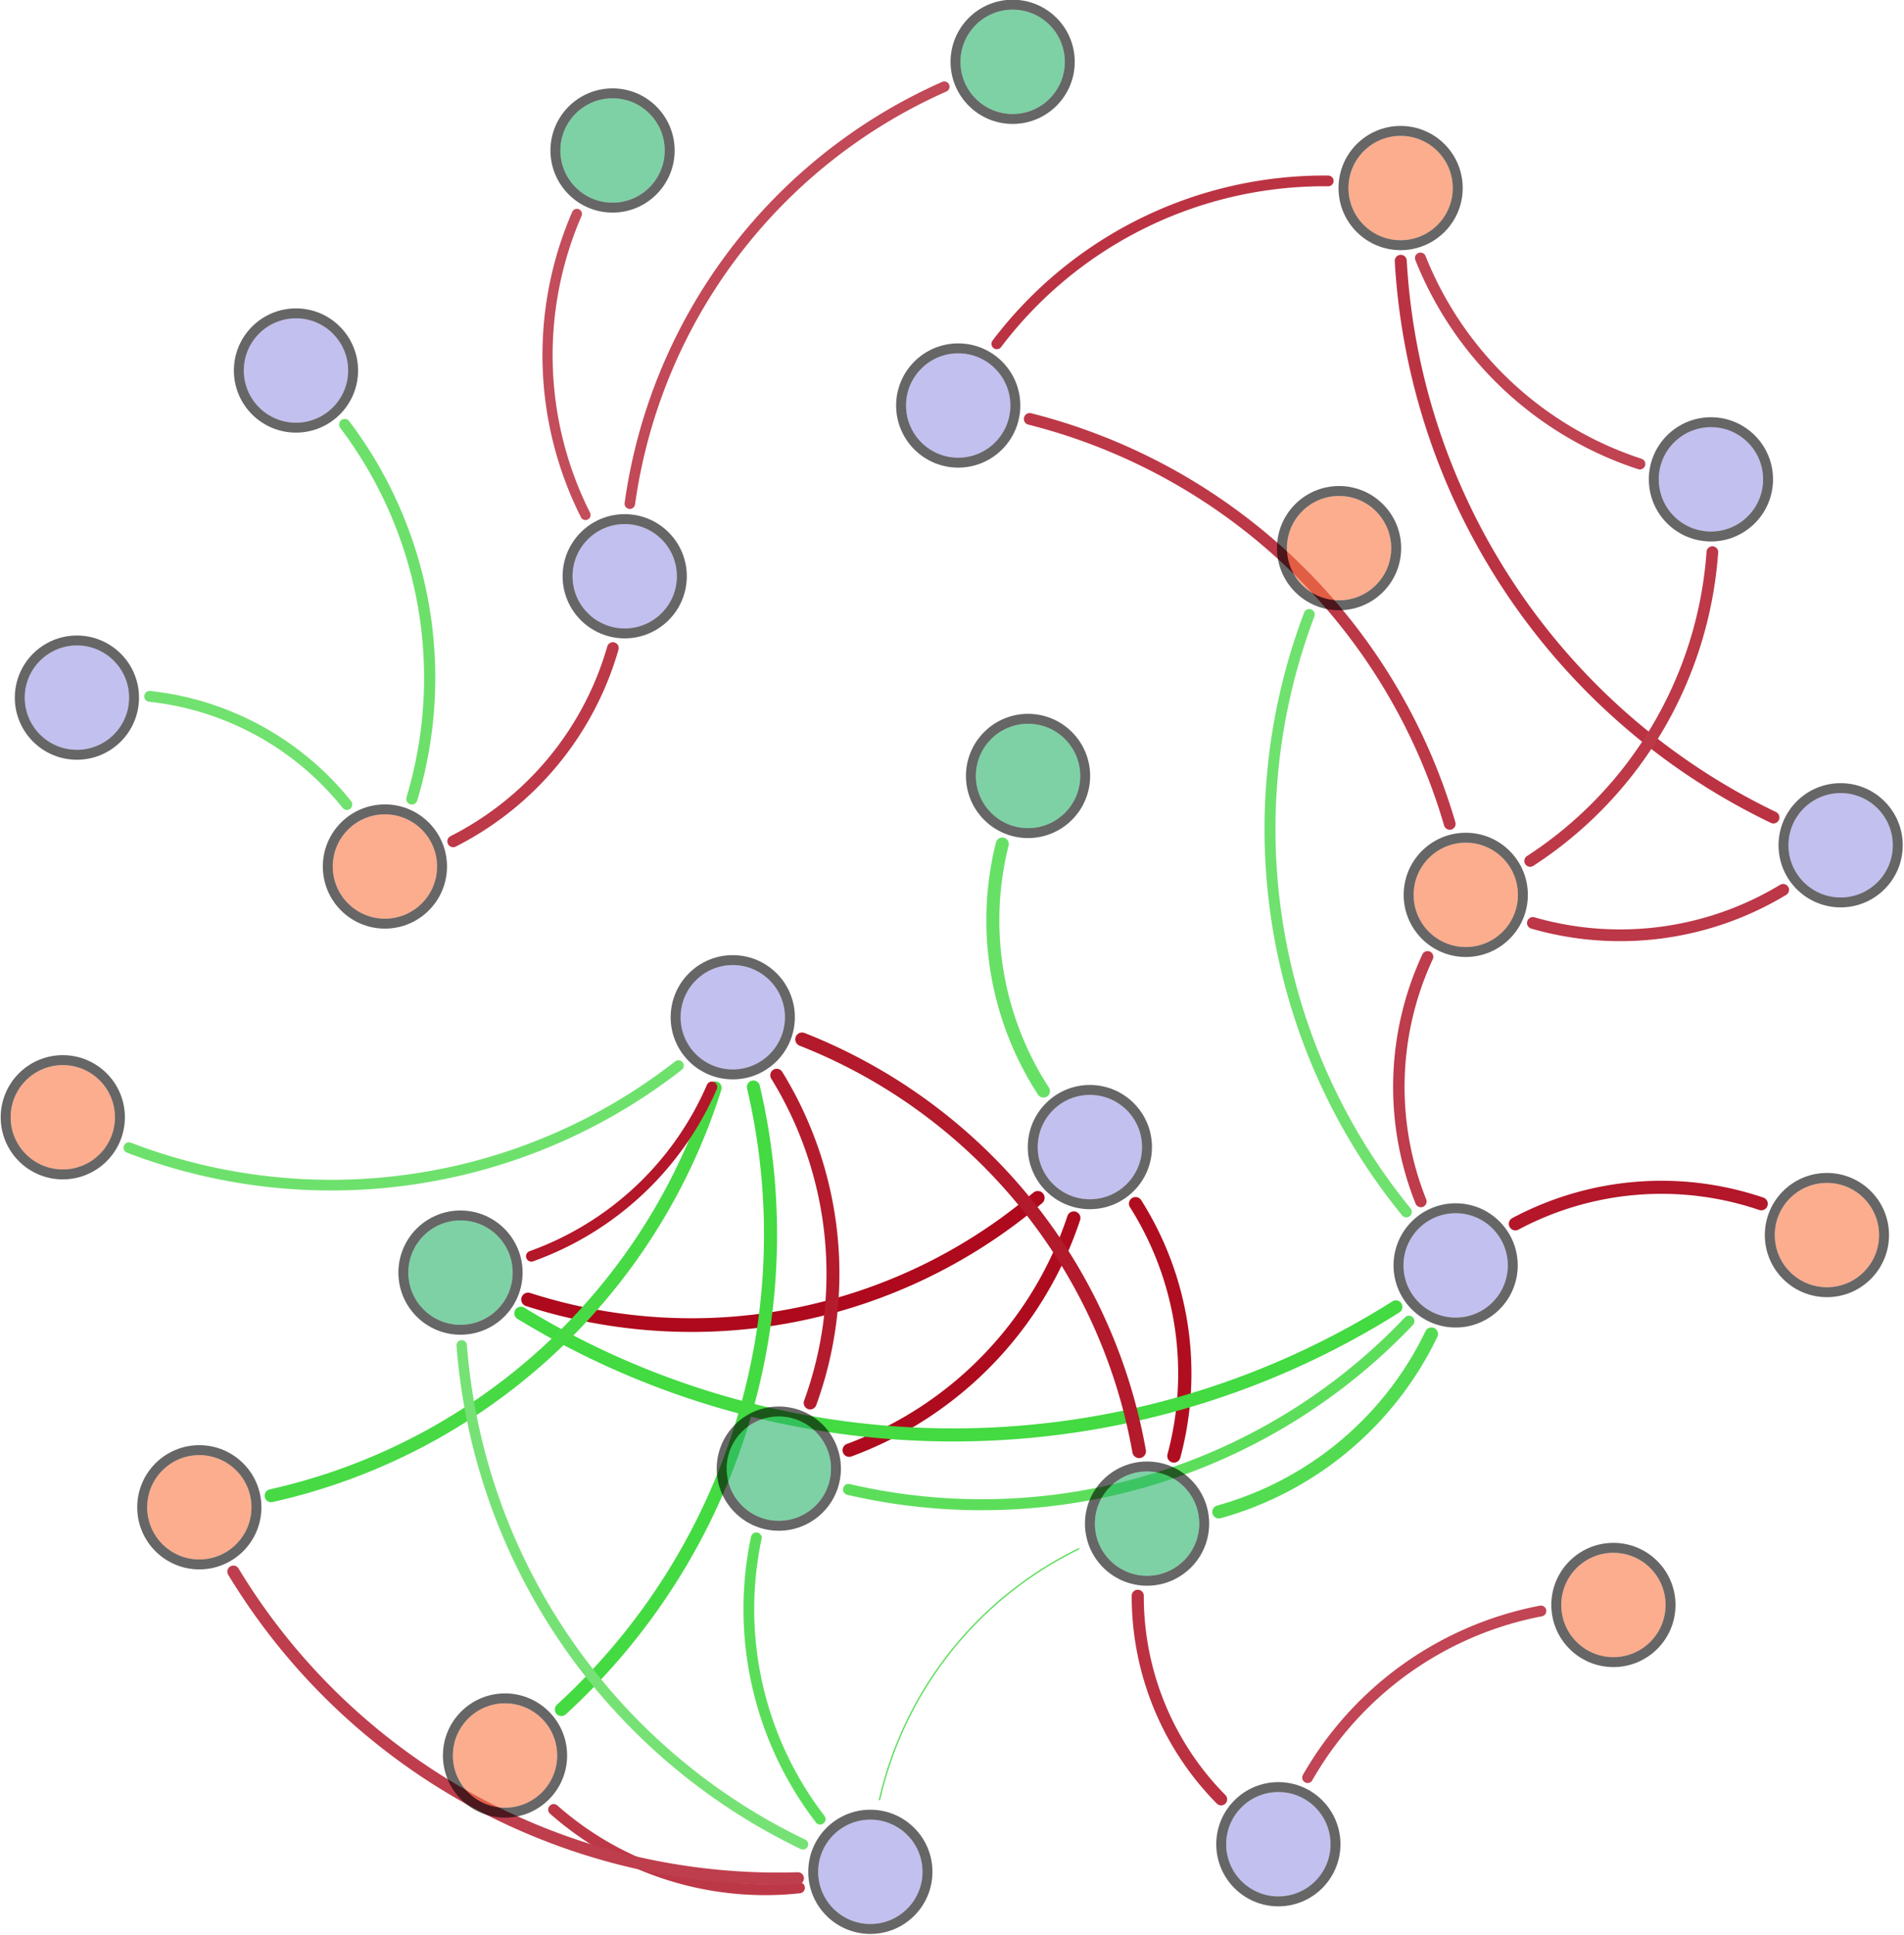 <?xml version="1.0" encoding="UTF-8"?>
<!DOCTYPE svg PUBLIC "-//W3C//DTD SVG 1.1//EN"
    "http://www.w3.org/Graphics/SVG/1.1/DTD/svg11.dtd" >
<svg contentScriptType="text/ecmascript" width="1251.0"
     xmlns:xlink="http://www.w3.org/1999/xlink" zoomAndPan="magnify"
     contentStyleType="text/css"
     viewBox="-626 -644 1251 1271" height="1271.0"
     preserveAspectRatio="xMidYMid meet" xmlns="http://www.w3.org/2000/svg"
     version="1.1">
    <g id="edges">
        <path stroke-linecap="round" fill="none"
              class="id_Bacterial_16S_rRNA id_W-pH"
              d="M 79.507,156.081 A 244.921,244.921 0,0 1,-68.049,308.57"
              stroke="#af0b1e" stroke-width="8.745" stroke-opacity="1.0"/>
        <path stroke-linecap="round" fill="none"
              class="id_Bacterial_16S_rRNA id_W-DO"
              d="M 120.121,146.653 A 208.473,208.473 0,0 1,145.299,312.368"
              stroke="#b00e20" stroke-width="8.717" stroke-opacity="1.0"/>
        <path stroke-linecap="round" fill="none"
              class="id_Bacterial_16S_rRNA id_W-TN"
              d="M 59.576,72.671 A 205.947,205.947 0,0 1,32.534,-89.608"
              stroke="#67e066" stroke-width="8.545" stroke-opacity="1.0"/>
        <path stroke-linecap="round" fill="none"
              class="id_Bacterial_16S_rRNA id_W-T"
              d="M 55.846,142.819 A 351.39,351.39 0,0 1,-279.026,209.589"
              stroke="#ae091c" stroke-width="9.0" stroke-opacity="1.0"/>
        <path stroke-linecap="round" fill="none"
              class="id_Archaeal_16S_rRNA id_Ⅲ-Area"
              d="M 28.944,-418.157 A 269.891,269.891 0,0 1,246.682,-525.16"
              stroke="#bb3343" stroke-width="7.052" stroke-opacity="1.0"/>
        <path stroke-linecap="round" fill="none"
              class="id_Archaeal_16S_rRNA id_Ⅴ-Area"
              d="M 50.566,-368.823 A 385.98,385.98 0,0 1,326.53,-102.823"
              stroke="#bd3847" stroke-width="7.701" stroke-opacity="1.0"/>
        <path stroke-linecap="round" fill="none" class="id_AOA_amoA id_Ⅲ-Area"
              d="M 539.2,-107.057 A 432.976,432.976 0,0 1,294.34,-472.68"
              stroke="#bb3343" stroke-width="7.887" stroke-opacity="1.0"/>
        <path stroke-linecap="round" fill="none" class="id_AOA_amoA id_Ⅴ-Area"
              d="M 545.584,-59.496 A 207.038,207.038 0,0 1,381.161,-37.748"
              stroke="#bc3747" stroke-width="7.719" stroke-opacity="1.0"/>
        <path stroke-linecap="round" fill="none" class="id_nxrA id_FI"
              d="M -223.315,-218.319 A 206.11,206.11 0,0 1,-328.244,-91.349"
              stroke="#bd3948" stroke-width="7.666" stroke-opacity="1.0"/>
        <path stroke-linecap="round" fill="none" class="id_nxrA id_W-NO_{2}^{-}"
              d="M -212.171,-313.164 A 352.715,352.715 0,0 1,-5.575,-587.049"
              stroke="#c24957" stroke-width="6.907" stroke-opacity="1.0"/>
        <path stroke-linecap="round" fill="none" class="id_nxrA id_W-COD"
              d="M -241.311,-305.741 A 233.155,233.155 0,0 1,-246.963,-503.49"
              stroke="#c34d5b" stroke-width="6.68" stroke-opacity="1.0"/>
        <path stroke-linecap="round" fill="none" class="id_narG id_FI"
              d="M -527.674,-186.59 A 192.313,192.313 0,0 1,-398.102,-115.567"
              stroke="#71e170" stroke-width="7.108" stroke-opacity="1.0"/>
        <path stroke-linecap="round" fill="none" class="id_napA id_S-TP"
              d="M 369.655,159.899 A 203.966,203.966 0,0 1,531.202,146.702"
              stroke="#b31729" stroke-width="8.585" stroke-opacity="1.0"/>
        <path stroke-linecap="round" fill="none" class="id_napA id_Ⅰ-Area"
              d="M 298.019,152.035 A 397.771,397.771 0,0 1,234.23,-240.351"
              stroke="#6fe16e" stroke-width="7.202" stroke-opacity="1.0"/>
        <path stroke-linecap="round" fill="none" class="id_napA id_Ⅴ-Area"
              d="M 307.573,145.195 A 202.897,202.897 0,0 1,311.969,-15.518"
              stroke="#be3c4b" stroke-width="7.521" stroke-opacity="1.0"/>
        <path stroke-linecap="round" fill="none" class="id_napA id_W-pH"
              d="M 299.708,223.824 A 386.919,386.919 0,0 1,-68.487,334.349"
              stroke="#5dde5b" stroke-width="7.226" stroke-opacity="1.0"/>
        <path stroke-linecap="round" fill="none" class="id_napA id_W-DO"
              d="M 314.497,232.261 A 220.279,220.279 0,0 1,174.84,349.093"
              stroke="#53dc51" stroke-width="8.631" stroke-opacity="1.0"/>
        <path stroke-linecap="round" fill="none" class="id_napA id_W-T"
              d="M 291.145,214.447 A 544.889,544.889 0,0 1,-283.785,218.609"
              stroke="#43da42" stroke-width="8.581" stroke-opacity="1.0"/>
        <path stroke-linecap="round" fill="none" class="id_nirK id_Ⅲ-Area"
              d="M 451.426,-339.235 A 233.014,233.014 0,0 1,307.297,-474.494"
              stroke="#c04352" stroke-width="7.21" stroke-opacity="1.0"/>
        <path stroke-linecap="round" fill="none" class="id_nirK id_Ⅴ-Area"
              d="M 499.089,-281.344 A 264.104,264.104 0,0 1,379.359,-78.473"
              stroke="#bd3948" stroke-width="7.657" stroke-opacity="1.0"/>
        <path stroke-linecap="round" fill="none"
              class="id_cnorB id_S-Size-d(0.5)"
              d="M -130.987,70.026 A 422.909,422.909 0,0 1,-257.154,478.894"
              stroke="#44da42" stroke-width="8.575" stroke-opacity="1.0"/>
        <path stroke-linecap="round" fill="none"
              class="id_cnorB id_S-Size-d(0.9)"
              d="M -156.13,70.566 A 396.557,396.557 0,0 1,-447.848,338.469"
              stroke="#47da45" stroke-width="8.526" stroke-opacity="1.0"/>
        <path stroke-linecap="round" fill="none" class="id_cnorB id_HIX"
              d="M -180.257,55.966 A 370.896,370.896 0,0 1,-541.316,109.85"
              stroke="#6ee16d" stroke-width="7.023" stroke-opacity="1.0"/>
        <path stroke-linecap="round" fill="none" class="id_cnorB id_W-pH"
              d="M -115.665,62.277 A 248.356,248.356 0,0 1,-93.696,277.541"
              stroke="#b41c2e" stroke-width="8.49" stroke-opacity="1.0"/>
        <path stroke-linecap="round" fill="none" class="id_cnorB id_W-DO"
              d="M -99,38.69 A 358.165,358.165 0,0 1,122.458,309.281"
              stroke="#b31a2c" stroke-width="8.955" stroke-opacity="1.0"/>
        <path stroke-linecap="round" fill="none" class="id_cnorB id_W-T"
              d="M -158.276,69.977 A 204.355,204.355 0,0 1,-276.866,181.166"
              stroke="#b31729" stroke-width="7.051" stroke-opacity="1.0"/>
        <path stroke-linecap="round" fill="none" class="id_hzsA id_S-TN"
              d="M 233.14,523.623 A 225.403,225.403 0,0 1,386.44,414.188"
              stroke="#c14554" stroke-width="7.103" stroke-opacity="1.0"/>
        <path stroke-linecap="round" fill="none" class="id_hzsA id_W-DO"
              d="M 176.312,537.902 A 189.65,189.65 0,0 1,121.546,404.203"
              stroke="#bb3141" stroke-width="7.949" stroke-opacity="1.0"/>
        <path stroke-linecap="round" fill="none" class="id_hzo id_S-Size-d(0.5)"
              d="M -100.783,596.011 A 209.919,209.919 0,0 1,-262.194,544.635"
              stroke="#bd3847" stroke-width="7.237" stroke-opacity="1.0"/>
        <path stroke-linecap="round" fill="none" class="id_hzo id_S-Size-d(0.9)"
              d="M -101.76,589.759 A 418.1,418.1 0,0 1,-472.673,388.313"
              stroke="#be3e4d" stroke-width="7.931" stroke-opacity="1.0"/>
        <path stroke-linecap="round" fill="none" class="id_hzo id_W-pH"
              d="M -87.114,550.907 A 226.322,226.322 0,0 1,-129.072,366.134"
              stroke="#5ade59" stroke-width="7.062" stroke-opacity="1.0"/>
        <path stroke-linecap="round" fill="none" class="id_hzo id_W-DO"
              d="M -48.121,538.103 A 243.486,243.486 0,0 1,82.829,373.366"
              stroke="#5fde5e" stroke-width="0.9" stroke-opacity="1.0"/>
        <path stroke-linecap="round" fill="none" class="id_hzo id_W-T"
              d="M -98.405,567.461 A 397.422,397.422 0,0 1,-322.642,239.714"
              stroke="#76e275" stroke-width="6.862" stroke-opacity="1.0"/>
        <path stroke-linecap="round" fill="none" class="id_nifH id_FI"
              d="M -399.506,-365.142 A 275.83,275.83 0,0 1,-355.4,-119.232"
              stroke="#6ce06b" stroke-width="7.355" stroke-opacity="1.0"/>
    </g>
    <g id="nodes">
        <circle fill="#9a96e5" r="34.272" fill-opacity="0.6"
                class="id_Bacterial_16S_rRNA" cx="90.087" cy="109.467"/>
        <circle fill="none" r="37.536" cx="90.087" cy="109.467"
                stroke="#000000" stroke-opacity="0.6" stroke-width="6.528"/>
        <circle fill="#f97743" r="34.272" fill-opacity="0.6" class="id_HIX"
                cx="-584.747" cy="89.886"/>
        <circle fill="none" r="37.536" cx="-584.747" cy="89.886"
                stroke="#000000" stroke-opacity="0.6" stroke-width="6.528"/>
        <circle fill="#f97743" r="34.272" fill-opacity="0.6"
                class="id_Ⅰ-Area" cx="253.818" cy="-283.953"/>
        <circle fill="none" r="37.536" cx="253.818" cy="-283.953"
                stroke="#000000" stroke-opacity="0.6" stroke-width="6.528"/>
        <circle fill="#28b36a" r="34.272" fill-opacity="0.6" class="id_W-pH"
                cx="-114.29" cy="320.678"/>
        <circle fill="none" r="37.536" cx="-114.29" cy="320.678"
                stroke="#000000" stroke-opacity="0.6" stroke-width="6.528"/>
        <circle fill="#28b36a" r="34.272" fill-opacity="0.6" class="id_W-DO"
                cx="127.665" cy="356.796"/>
        <circle fill="none" r="37.536" cx="127.665" cy="356.796"
                stroke="#000000" stroke-opacity="0.6" stroke-width="6.528"/>
        <circle fill="#28b36a" r="34.272" fill-opacity="0.6" class="id_W-TN"
                cx="49.465" cy="-134.309"/>
        <circle fill="none" r="37.536" cx="49.465" cy="-134.309"
                stroke="#000000" stroke-opacity="0.6" stroke-width="6.528"/>
        <circle fill="#28b36a" r="34.272" fill-opacity="0.6" class="id_W-T"
                cx="-323.44" cy="191.921"/>
        <circle fill="none" r="37.536" cx="-323.44" cy="191.921"
                stroke="#000000" stroke-opacity="0.6" stroke-width="6.528"/>
        <circle fill="#9a96e5" r="34.272" fill-opacity="0.6"
                class="id_Archaeal_16S_rRNA" cx="3.586" cy="-377.638"/>
        <circle fill="none" r="37.536" cx="3.586" cy="-377.638"
                stroke="#000000" stroke-opacity="0.6" stroke-width="6.528"/>
        <circle fill="#f97743" r="34.272" fill-opacity="0.6"
                class="id_Ⅲ-Area" cx="294.253" cy="-520.48"/>
        <circle fill="none" r="37.536" cx="294.253" cy="-520.48"
                stroke="#000000" stroke-opacity="0.6" stroke-width="6.528"/>
        <circle fill="#f97743" r="34.272" fill-opacity="0.6"
                class="id_Ⅴ-Area" cx="337.066" cy="-56.199"/>
        <circle fill="none" r="37.536" cx="337.066" cy="-56.199"
                stroke="#000000" stroke-opacity="0.6" stroke-width="6.528"/>
        <circle fill="#9a96e5" r="34.272" fill-opacity="0.6"
                class="id_AOA_amoA" cx="583.366" cy="-88.777"/>
        <circle fill="none" r="37.536" cx="583.366" cy="-88.777"
                stroke="#000000" stroke-opacity="0.6" stroke-width="6.528"/>
        <circle fill="#9a96e5" r="34.272" fill-opacity="0.6" class="id_nxrA"
                cx="-215.541" cy="-265.483"/>
        <circle fill="none" r="37.536" cx="-215.541" cy="-265.483"
                stroke="#000000" stroke-opacity="0.6" stroke-width="6.528"/>
        <circle fill="#f97743" r="34.272" fill-opacity="0.6" class="id_FI"
                cx="-373.098" cy="-74.829"/>
        <circle fill="none" r="37.536" cx="-373.098" cy="-74.829"
                stroke="#000000" stroke-opacity="0.6" stroke-width="6.528"/>
        <circle fill="#28b36a" r="34.272" fill-opacity="0.6"
                class="id_W-NO_{2}^{-}" cx="39.346" cy="-603.388"/>
        <circle fill="none" r="37.536" cx="39.346" cy="-603.388"
                stroke="#000000" stroke-opacity="0.6" stroke-width="6.528"/>
        <circle fill="#28b36a" r="34.272" fill-opacity="0.6" class="id_W-COD"
                cx="-223.534" cy="-545.154"/>
        <circle fill="none" r="37.536" cx="-223.534" cy="-545.154"
                stroke="#000000" stroke-opacity="0.6" stroke-width="6.528"/>
        <circle fill="#9a96e5" r="34.272" fill-opacity="0.6" class="id_narG"
                cx="-575.467" cy="-185.754"/>
        <circle fill="none" r="37.536" cx="-575.467" cy="-185.754"
                stroke="#000000" stroke-opacity="0.6" stroke-width="6.528"/>
        <circle fill="#9a96e5" r="34.272" fill-opacity="0.6" class="id_napA"
                cx="330.409" cy="187.187"/>
        <circle fill="none" r="37.536" cx="330.409" cy="187.187"
                stroke="#000000" stroke-opacity="0.6" stroke-width="6.528"/>
        <circle fill="#f97743" r="34.272" fill-opacity="0.6" class="id_S-TP"
                cx="574.356" cy="167.259"/>
        <circle fill="none" r="37.536" cx="574.356" cy="167.259"
                stroke="#000000" stroke-opacity="0.6" stroke-width="6.528"/>
        <circle fill="#9a96e5" r="34.272" fill-opacity="0.6" class="id_nirK"
                cx="498.147" cy="-329.135"/>
        <circle fill="none" r="37.536" cx="498.147" cy="-329.135"
                stroke="#000000" stroke-opacity="0.6" stroke-width="6.528"/>
        <circle fill="#9a96e5" r="34.272" fill-opacity="0.6" class="id_cnorB"
                cx="-144.548" cy="24.19"/>
        <circle fill="none" r="37.536" cx="-144.548" cy="24.19"
                stroke="#000000" stroke-opacity="0.6" stroke-width="6.528"/>
        <circle fill="#f97743" r="34.272" fill-opacity="0.6"
                class="id_S-Size-d(0.5)" cx="-294.185" cy="509.119"/>
        <circle fill="none" r="37.536" cx="-294.185" cy="509.119"
                stroke="#000000" stroke-opacity="0.6" stroke-width="6.528"/>
        <circle fill="#f97743" r="34.272" fill-opacity="0.6"
                class="id_S-Size-d(0.9)" cx="-495.04" cy="346.069"/>
        <circle fill="none" r="37.536" cx="-495.04" cy="346.069"
                stroke="#000000" stroke-opacity="0.6" stroke-width="6.528"/>
        <circle fill="#9a96e5" r="34.272" fill-opacity="0.6" class="id_hzsA"
                cx="213.93" cy="567.393"/>
        <circle fill="none" r="37.536" cx="213.93" cy="567.393"
                stroke="#000000" stroke-opacity="0.6" stroke-width="6.528"/>
        <circle fill="#f97743" r="34.272" fill-opacity="0.6" class="id_S-TN"
                cx="434.077" cy="410.24"/>
        <circle fill="none" r="37.536" cx="434.077" cy="410.24"
                stroke="#000000" stroke-opacity="0.6" stroke-width="6.528"/>
        <circle fill="#9a96e5" r="34.272" fill-opacity="0.6" class="id_hzo"
                cx="-54.148" cy="585.521"/>
        <circle fill="none" r="37.536" cx="-54.148" cy="585.521"
                stroke="#000000" stroke-opacity="0.6" stroke-width="6.528"/>
        <circle fill="#9a96e5" r="34.272" fill-opacity="0.6" class="id_nifH"
                cx="-431.532" cy="-400.627"/>
        <circle fill="none" r="37.536" cx="-431.532" cy="-400.627"
                stroke="#000000" stroke-opacity="0.6" stroke-width="6.528"/>
    </g>
</svg>